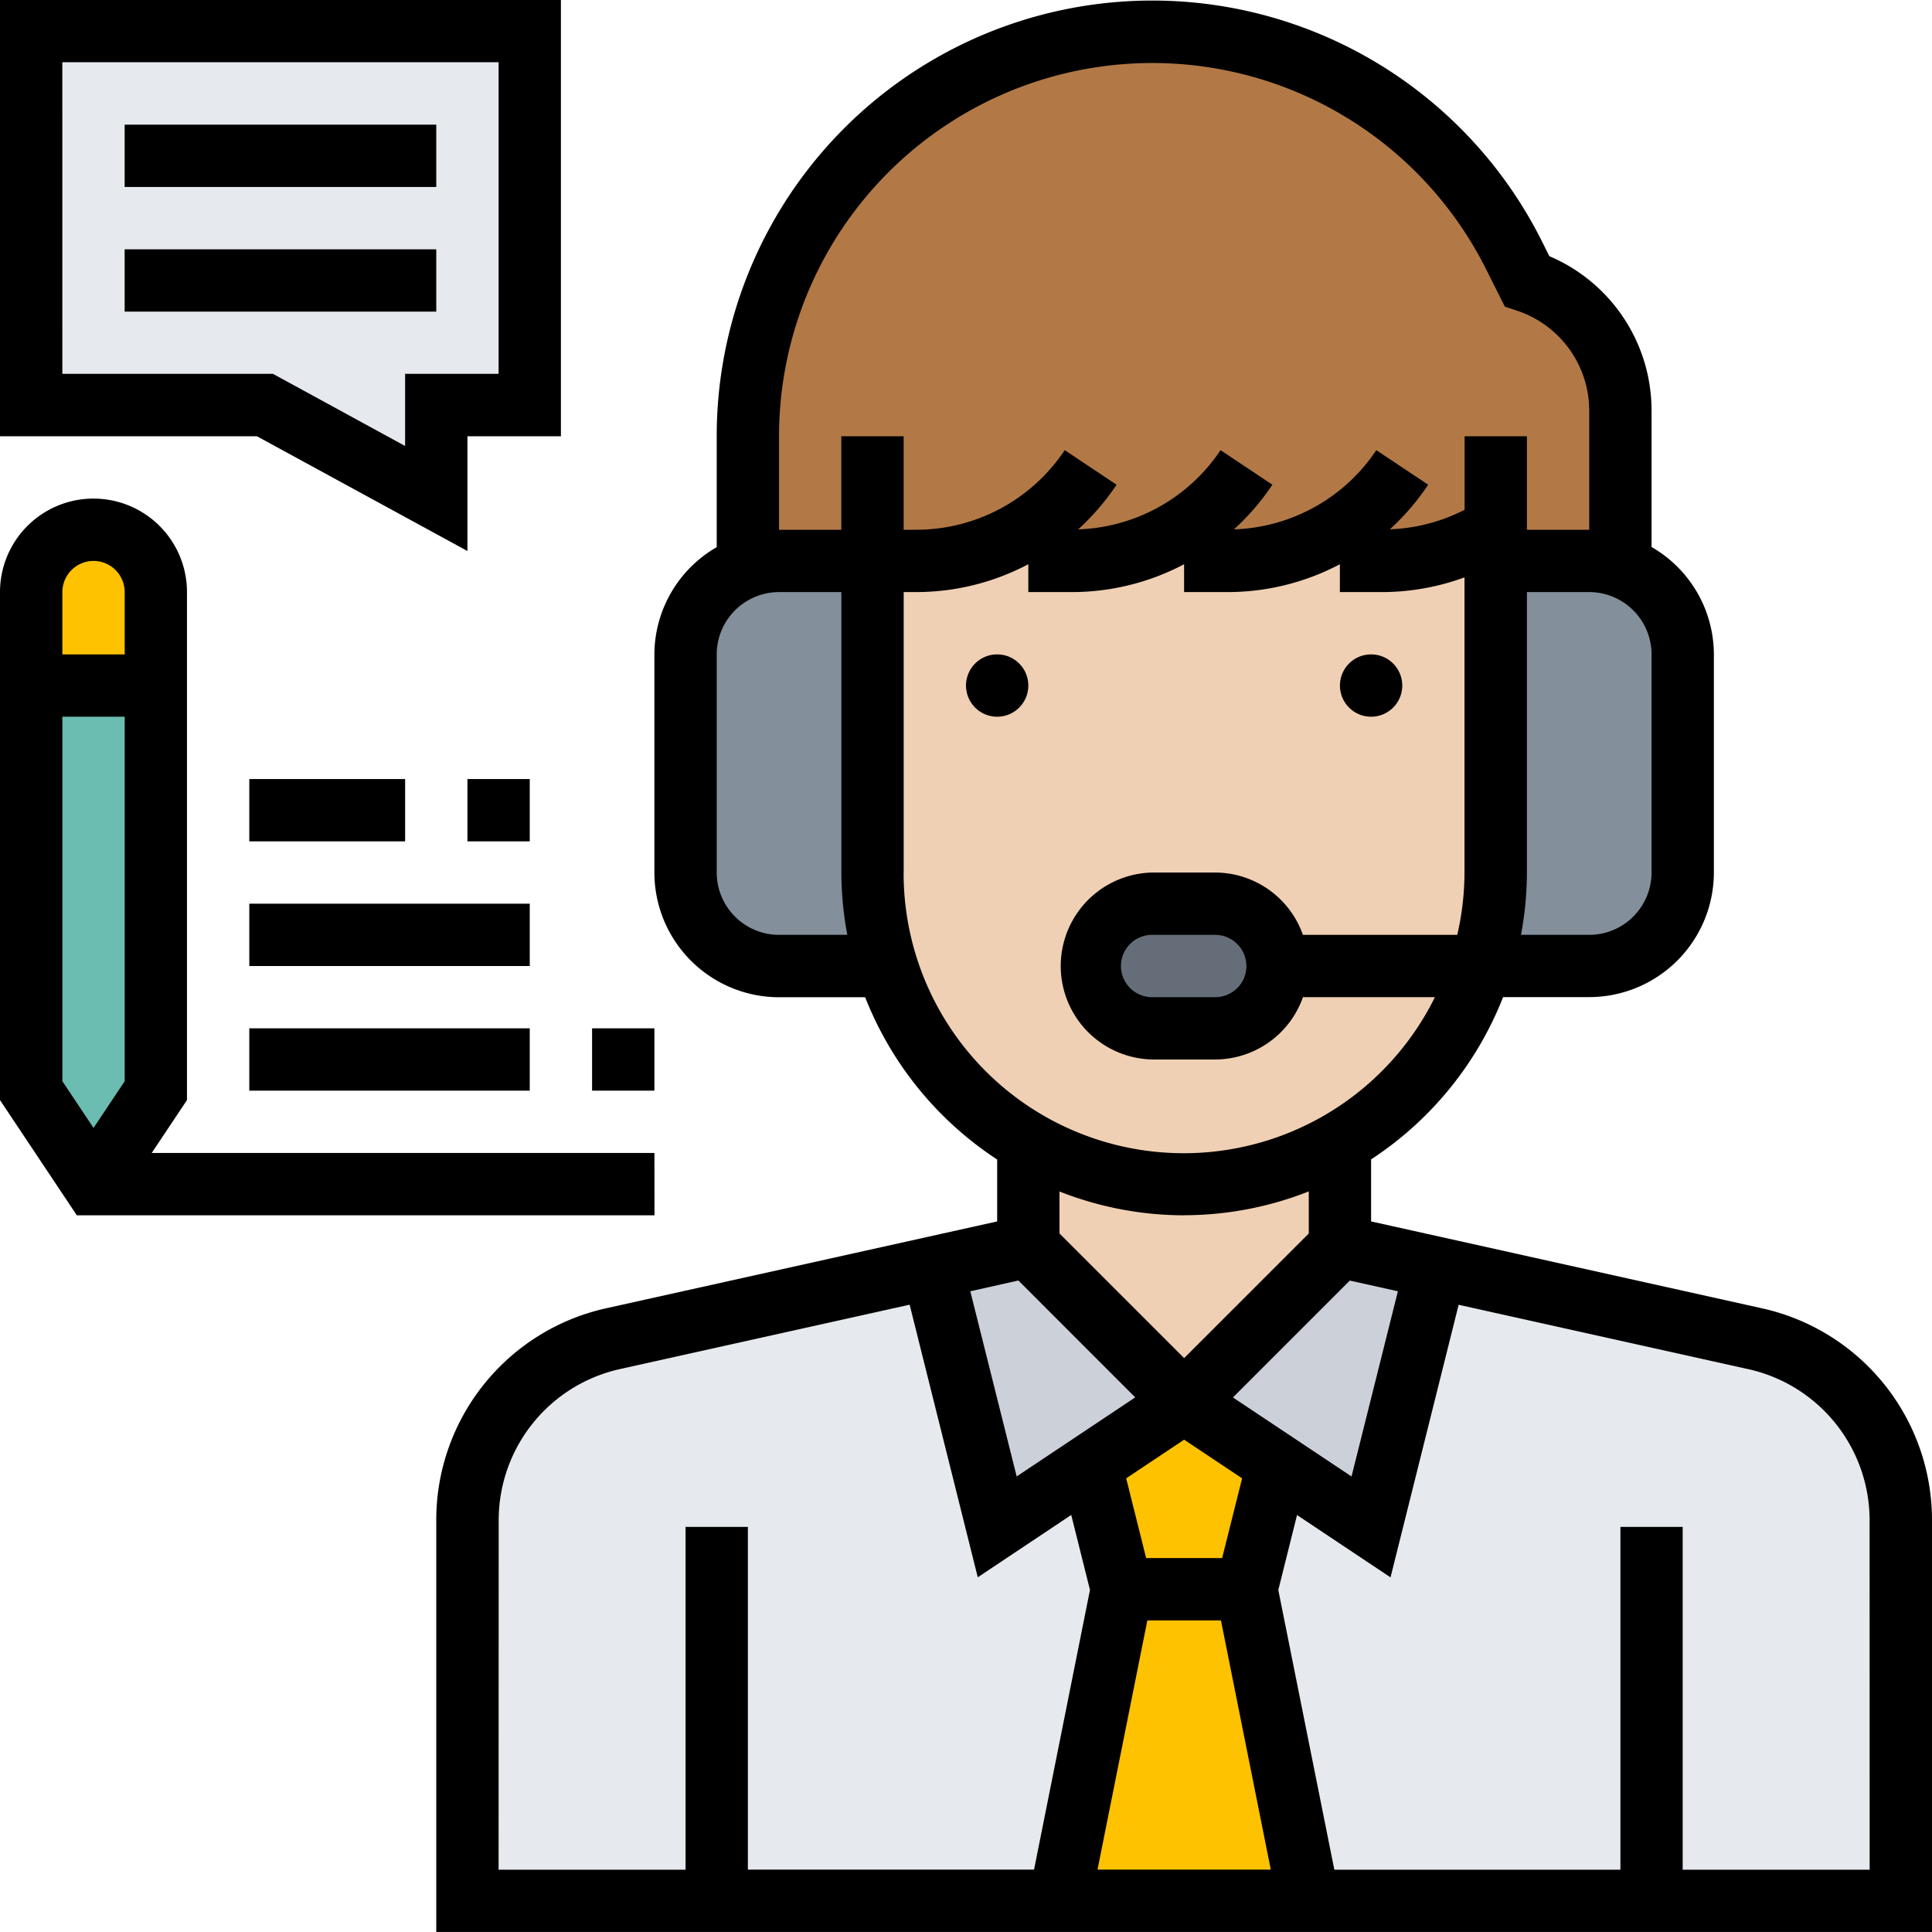 <svg xmlns="http://www.w3.org/2000/svg" width="100" height="100" viewBox="0 0 100 100">
  <g id="Grupo_66182" data-name="Grupo 66182" transform="translate(-394.527 -373.179)">
    <path id="Trazado_137369" data-name="Trazado 137369" d="M402.592,403.825v4.838H396.14v-4.838a3.249,3.249,0,0,1,3.226-3.226,3.235,3.235,0,0,1,3.226,3.226Zm0,0" fill="#ffc200"/>
    <path id="Trazado_137370" data-name="Trazado 137370" d="M402.592,408.663v20.968l-3.226,4.839-3.226-4.839V408.663Zm0,0" fill="#6bbcb1"/>
    <path id="Trazado_137371" data-name="Trazado 137371" d="M421.947,374.792v19.355h-4.839v4.839l-8.871-4.839h-12.1V374.792Zm0,0" fill="#e6e9ed"/>
    <path id="Trazado_137372" data-name="Trazado 137372" d="M442.785,438.809,426.3,442.47a9.662,9.662,0,0,0-7.581,9.435v19.662h74.194V451.9a9.662,9.662,0,0,0-7.581-9.435l-16.484-3.661Zm0,0" fill="#e6e9ed"/>
    <path id="Trazado_137373" data-name="Trazado 137373" d="M459.044,455.438l3.225,16.129h-12.9l3.226-16.129Zm0,0" fill="#ffc200"/>
    <path id="Trazado_137374" data-name="Trazado 137374" d="M460.657,448.986l-1.613,6.452h-6.452l-1.613-6.452,4.839-3.226Zm0,0" fill="#ffc200"/>
    <path id="Trazado_137375" data-name="Trazado 137375" d="M481.624,407.05v11.291a4.832,4.832,0,0,1-4.838,4.838H471.2a15.973,15.973,0,0,0,.742-4.838V402.212h4.839a4.267,4.267,0,0,1,1.516.258,4.8,4.8,0,0,1,3.322,4.58Zm0,0" fill="#838f9b"/>
    <path id="Trazado_137376" data-name="Trazado 137376" d="M471.947,400.519a10.78,10.78,0,0,1-5.823,1.693H434.85a4.267,4.267,0,0,0-1.516.258l-.1-.258V395.76a20.933,20.933,0,0,1,39.661-9.354l.662,1.322a7.092,7.092,0,0,1,4.838,6.71v7.774l-.1.258a4.267,4.267,0,0,0-1.516-.258h-4.839Zm0,0" fill="#b27946"/>
    <path id="Trazado_137377" data-name="Trazado 137377" d="M471.2,423.179a16.119,16.119,0,0,1-7.564,9.259,16.144,16.144,0,0,1-19.226-2.694,16.09,16.09,0,0,1-4.726-11.4V402.212h26.435a10.78,10.78,0,0,0,5.823-1.693v17.822a15.973,15.973,0,0,1-.742,4.838Zm0,0" fill="#f0d0b4"/>
    <path id="Trazado_137378" data-name="Trazado 137378" d="M468.85,438.793v.016l-3.355,13.4-9.677-6.452,8.064-8.064Zm0,0" fill="#ccd1d9"/>
    <path id="Trazado_137379" data-name="Trazado 137379" d="M463.882,432.857V437.7l-8.064,8.064-8.065-8.064v-4.839l.242-.419a16.075,16.075,0,0,0,15.646,0Zm0,0" fill="#f0d0b4"/>
    <path id="Trazado_137380" data-name="Trazado 137380" d="M457.431,419.954a3.235,3.235,0,0,1,3.226,3.225,3.249,3.249,0,0,1-3.226,3.226H454.2a3.235,3.235,0,0,1-3.226-3.226,3.247,3.247,0,0,1,3.226-3.225Zm0,0" fill="#656d78"/>
    <path id="Trazado_137381" data-name="Trazado 137381" d="M455.818,445.76l-9.678,6.452-3.355-13.4v-.016l4.968-1.1Zm0,0" fill="#ccd1d9"/>
    <path id="Trazado_137382" data-name="Trazado 137382" d="M440.415,423.132l-.726.047H434.85a4.832,4.832,0,0,1-4.839-4.838V407.05a4.8,4.8,0,0,1,3.323-4.58,4.267,4.267,0,0,1,1.516-.258h4.839v16.129a16.17,16.17,0,0,0,.726,4.791Zm0,0" fill="#838f9b"/>
    <path id="Trazado_137383" data-name="Trazado 137383" d="M485.687,440.888,465.495,436.4v-3.211a17.82,17.82,0,0,0,6.832-8.4h4.459a6.458,6.458,0,0,0,6.451-6.452v-11.29a6.429,6.429,0,0,0-3.226-5.555v-7.053a8.676,8.676,0,0,0-5.29-8l-.384-.769a22.547,22.547,0,0,0-42.713,10.085V401.5a6.43,6.43,0,0,0-3.226,5.554v11.291a6.458,6.458,0,0,0,6.452,6.451h4.458a17.827,17.827,0,0,0,6.832,8.4V436.4l-20.192,4.485a11.223,11.223,0,0,0-8.84,11.021v21.269h77.419V451.91a11.225,11.225,0,0,0-8.84-11.022Zm-18.805-.873-2.4,9.585-6.138-4.089,6.049-6.049ZM453.914,457.05h3.809l2.58,12.9h-8.969Zm3.87-3.225h-3.933l-1.033-4.128,3-2,3,2Zm22.227-35.484a3.229,3.229,0,0,1-3.225,3.226h-3.534a17.693,17.693,0,0,0,.308-3.226V403.825h3.226a3.228,3.228,0,0,1,3.225,3.225ZM434.85,395.76a19.32,19.32,0,0,1,36.6-8.64l.967,1.929.634.212a5.457,5.457,0,0,1,3.734,5.183V400.6H473.56V395.76h-3.226v3.806a9.223,9.223,0,0,1-3.869,1.01,12.491,12.491,0,0,0,1.985-2.308l-2.684-1.789a9.225,9.225,0,0,1-7.369,4.1,12.521,12.521,0,0,0,1.989-2.311l-2.684-1.789a9.227,9.227,0,0,1-7.369,4.1,12.556,12.556,0,0,0,1.988-2.311l-2.684-1.789a9.24,9.24,0,0,1-7.7,4.12H441.3V395.76h-3.226V400.6H434.85Zm0,25.807a3.229,3.229,0,0,1-3.226-3.226V407.05a3.229,3.229,0,0,1,3.226-3.225h3.226v14.516a17.693,17.693,0,0,0,.308,3.226Zm6.452-3.226V403.825h.637a12.447,12.447,0,0,0,5.814-1.441v1.441H450a12.448,12.448,0,0,0,5.815-1.441v1.441h2.25a12.447,12.447,0,0,0,5.814-1.441v1.441h2.25a12.417,12.417,0,0,0,4.2-.762v15.278a14.483,14.483,0,0,1-.374,3.226h-7.989a4.832,4.832,0,0,0-4.542-3.226H454.2a4.839,4.839,0,0,0,0,9.677h3.226a4.832,4.832,0,0,0,4.542-3.226h6.83a14.5,14.5,0,0,1-27.5-6.451Zm17.742,4.838a1.615,1.615,0,0,1-1.613,1.613H454.2a1.613,1.613,0,1,1,0-3.225h3.226a1.614,1.614,0,0,1,1.613,1.612Zm-3.226,12.9a17.613,17.613,0,0,0,6.451-1.233v2.178l-6.451,6.451-6.452-6.451V434.85a17.618,17.618,0,0,0,6.452,1.233Zm-8.579,3.379,6.048,6.049L447.15,449.6l-2.4-9.585Zm-26.9,12.448a8.015,8.015,0,0,1,6.314-7.872l14.957-3.324,3.526,14.109,4.838-3.226.97,3.881-2.895,14.476H433.237V452.212h-3.226v17.742h-9.677ZM491.3,469.954h-9.678V452.212H478.4v17.742H463.592l-2.9-14.476.969-3.881,4.839,3.226,3.526-14.109,14.956,3.324a8.016,8.016,0,0,1,6.315,7.872Zm0,0"/>
    <path id="Trazado_137384" data-name="Trazado 137384" d="M467.108,408.663a1.613,1.613,0,1,1-1.613-1.613,1.613,1.613,0,0,1,1.613,1.613Zm0,0"/>
    <path id="Trazado_137385" data-name="Trazado 137385" d="M447.753,408.663a1.613,1.613,0,1,1-1.613-1.613,1.613,1.613,0,0,1,1.613,1.613Zm0,0"/>
    <rect id="Rectángulo_9650" data-name="Rectángulo 9650" width="16.129" height="3.226" transform="translate(400.979 379.631)"/>
    <rect id="Rectángulo_9651" data-name="Rectángulo 9651" width="16.129" height="3.226" transform="translate(400.979 386.083)"/>
    <path id="Trazado_137386" data-name="Trazado 137386" d="M418.721,401.7V395.76h4.839V373.179H394.527V395.76h13.3Zm-20.968-25.3h22.581v16.129h-4.839v3.734l-6.841-3.734h-10.9Zm0,0"/>
    <path id="Trazado_137387" data-name="Trazado 137387" d="M428.4,432.857H402.379l1.826-2.737V403.825a4.839,4.839,0,1,0-9.678,0V430.12l3.976,5.963h29.9Zm-29.032-30.645a1.615,1.615,0,0,1,1.613,1.613v3.225h-3.226v-3.225a1.615,1.615,0,0,1,1.613-1.613Zm0,29.349-1.613-2.419V410.276h3.226v18.866Zm0,0"/>
    <rect id="Rectángulo_9652" data-name="Rectángulo 9652" width="3.226" height="3.226" transform="translate(425.173 426.405)"/>
    <rect id="Rectángulo_9653" data-name="Rectángulo 9653" width="14.516" height="3.226" transform="translate(407.431 426.405)"/>
    <rect id="Rectángulo_9654" data-name="Rectángulo 9654" width="14.516" height="3.226" transform="translate(407.431 419.954)"/>
    <rect id="Rectángulo_9655" data-name="Rectángulo 9655" width="3.226" height="3.226" transform="translate(418.721 413.502)"/>
    <rect id="Rectángulo_9656" data-name="Rectángulo 9656" width="8.065" height="3.226" transform="translate(407.431 413.502)"/>
  </g>
</svg>

